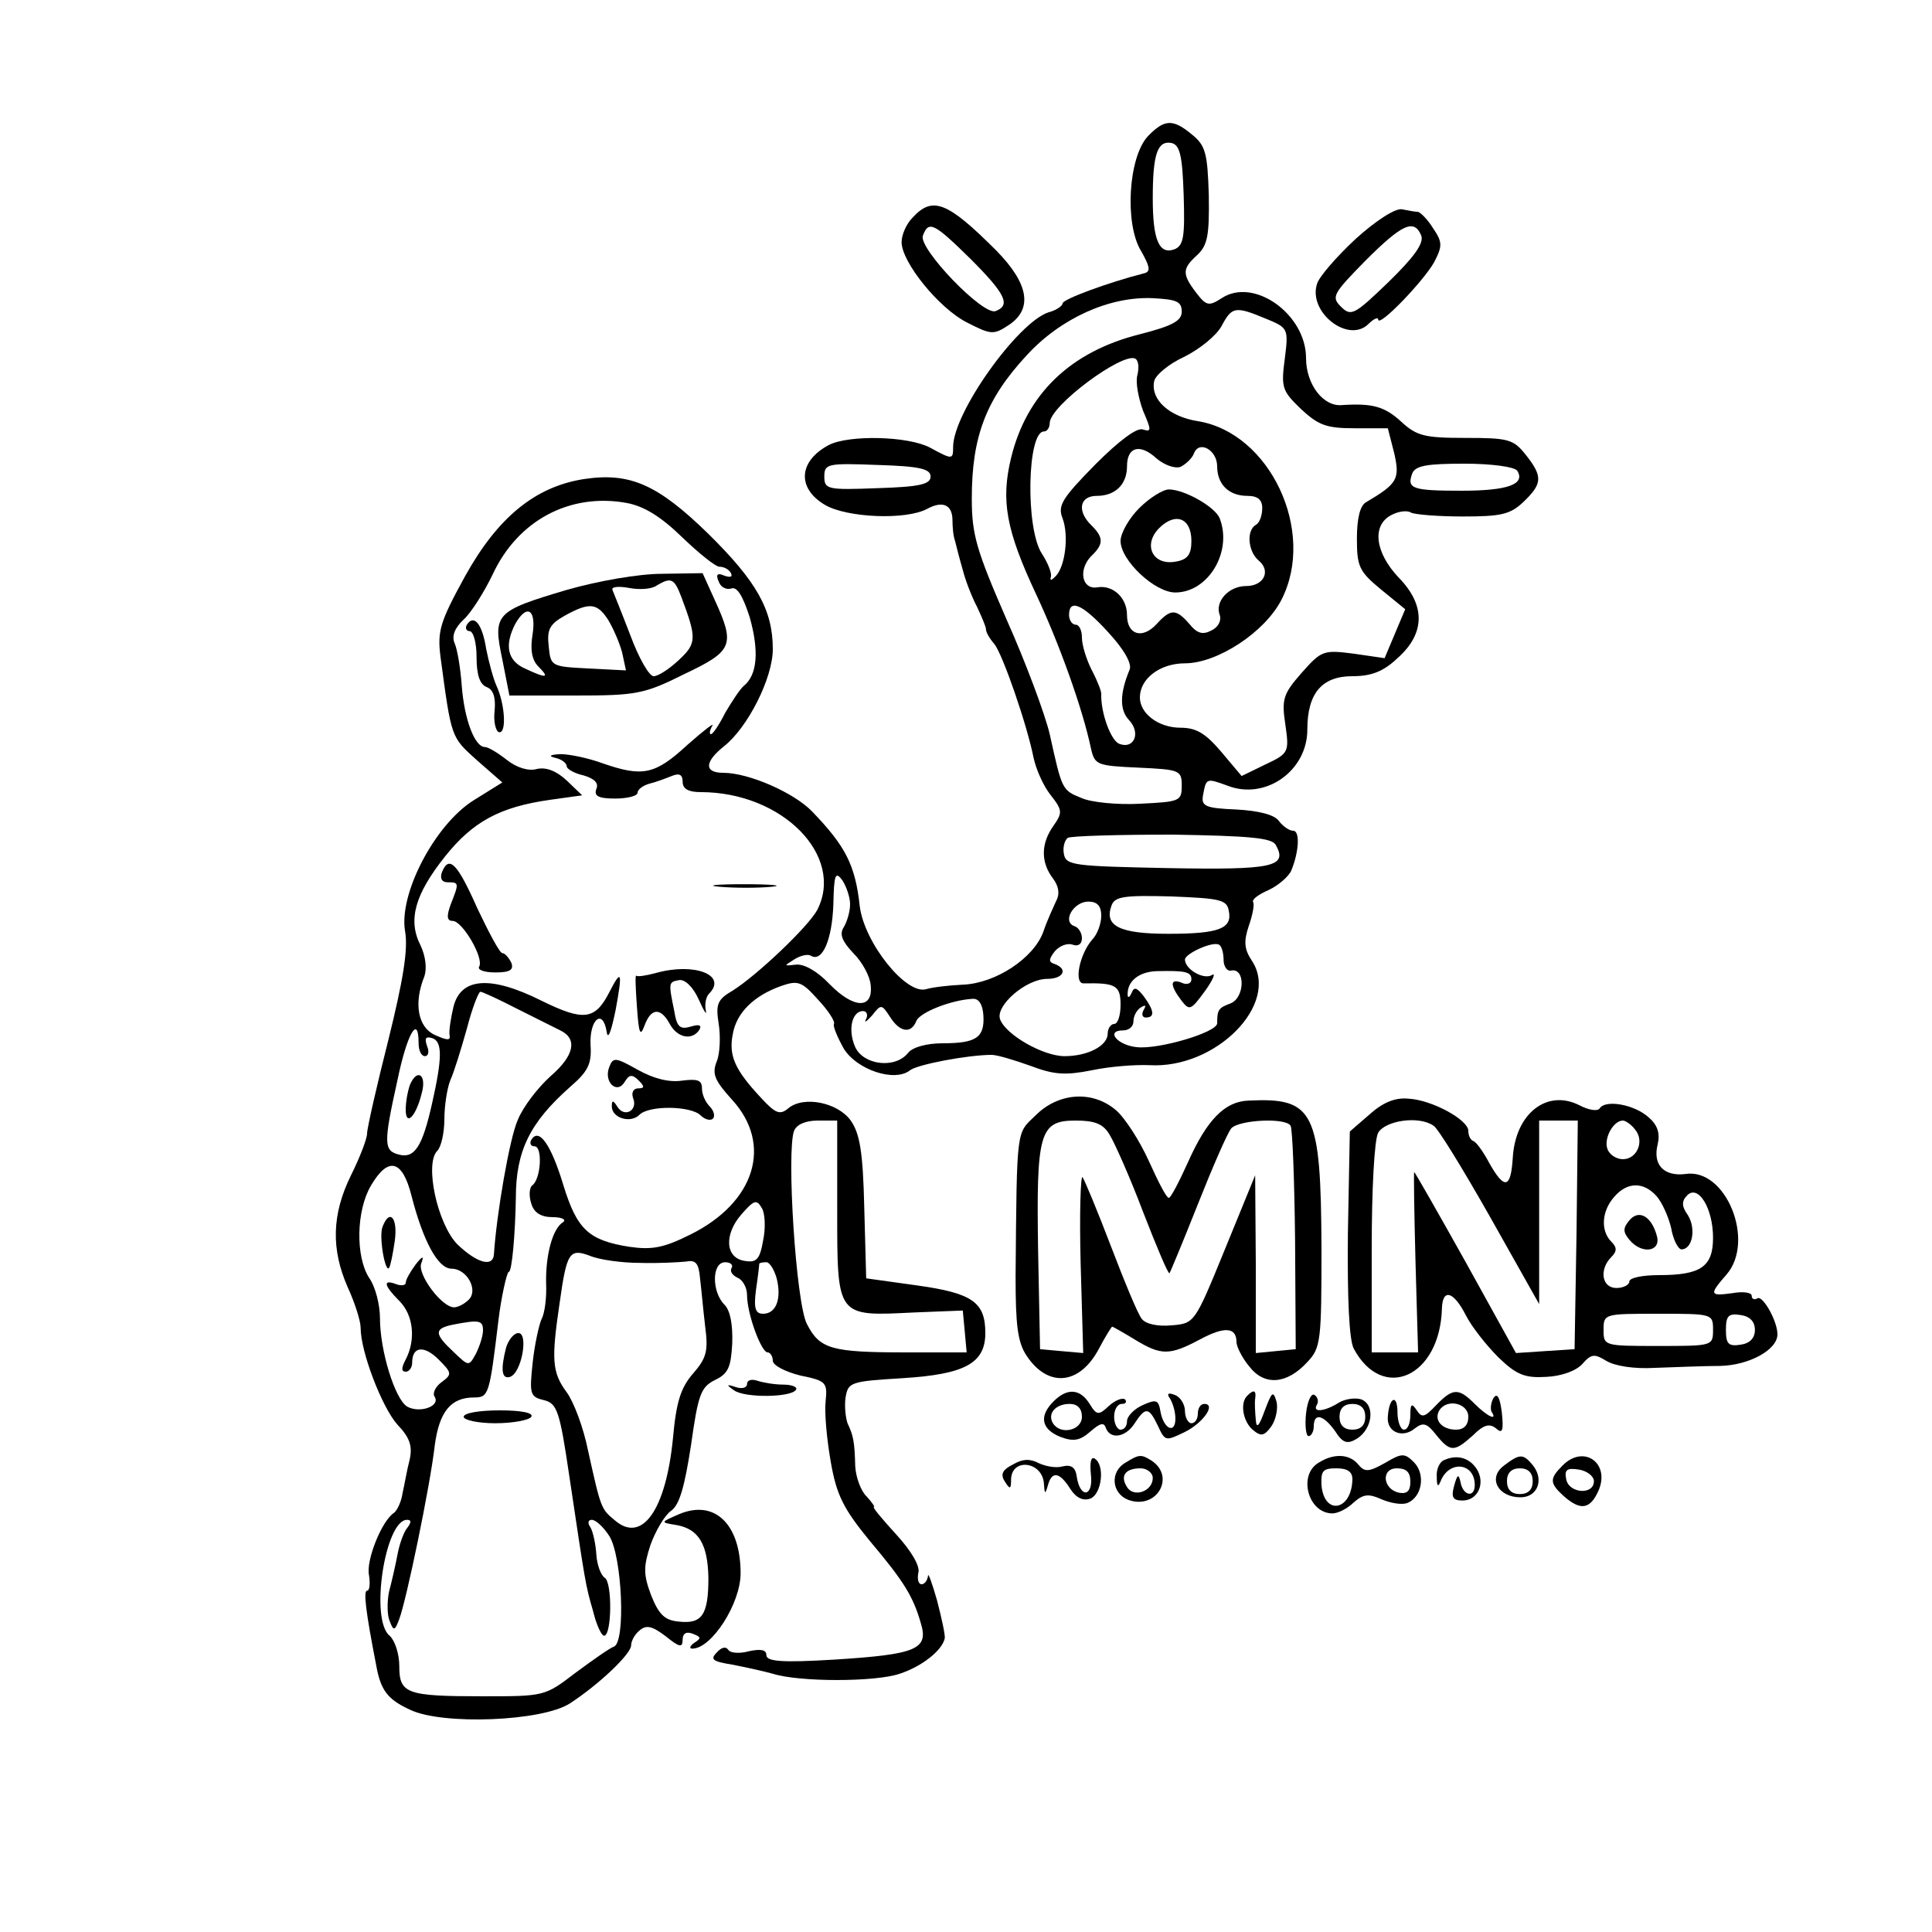 <?xml version="1.0" standalone="no"?>
<!DOCTYPE svg PUBLIC "-//W3C//DTD SVG 20010904//EN"
 "http://www.w3.org/TR/2001/REC-SVG-20010904/DTD/svg10.dtd">
<svg version="1.0" xmlns="http://www.w3.org/2000/svg"
 width="300pt" height="300pt" viewBox="0 0 300 300"
 preserveAspectRatio="xMidYMid meet">
<g transform="translate(0,300) scale(0.1,-0.1)"
fill="#000000" stroke="none">
<path d="M1782 2788 c-30 -33 -36 -136 -10 -178 13 -23 15 -31 6 -34 -59 -15
-128 -41 -128 -47 0 -4 -10 -11 -22 -14 -48 -16 -148 -156 -148 -209 0 -20 -1
-20 -36 -1 -34 18 -126 20 -157 4 -47 -25 -50 -67 -6 -93 34 -20 126 -24 159
-6 24 13 39 6 39 -18 0 -9 1 -24 4 -32 2 -8 7 -28 12 -45 4 -16 14 -42 22 -57
7 -15 14 -31 14 -35 0 -5 6 -15 13 -23 13 -16 51 -126 61 -177 4 -18 15 -43
26 -57 19 -24 19 -28 5 -48 -20 -28 -20 -57 -1 -82 9 -12 11 -24 5 -35 -4 -9
-14 -30 -20 -48 -15 -41 -74 -80 -125 -82 -22 -1 -47 -4 -57 -7 -31 -9 -96 72
-103 129 -7 64 -22 93 -74 147 -28 29 -98 60 -138 60 -30 0 -29 17 1 41 37 29
76 106 76 151 0 61 -25 105 -100 179 -79 77 -122 96 -194 85 -75 -12 -133 -59
-184 -151 -39 -71 -43 -85 -38 -125 17 -126 16 -124 56 -160 l40 -35 -45 -28
c-60 -38 -116 -145 -106 -203 5 -28 -3 -76 -26 -169 -18 -71 -33 -137 -33
-145 0 -8 -11 -37 -25 -65 -30 -61 -31 -115 -5 -174 11 -24 20 -52 20 -63 0
-37 33 -123 57 -150 19 -20 24 -33 19 -55 -4 -15 -8 -39 -11 -52 -2 -14 -9
-27 -13 -30 -19 -12 -44 -74 -39 -97 2 -13 1 -24 -3 -24 -6 0 -2 -33 14 -115
7 -40 18 -54 53 -70 50 -24 205 -18 248 10 46 30 95 77 95 90 0 7 6 18 14 24
10 8 19 6 40 -10 21 -17 26 -18 26 -5 0 10 6 13 16 9 13 -5 13 -7 2 -14 -7 -5
-8 -9 -3 -9 30 0 75 70 75 117 0 76 -40 115 -95 92 -30 -13 -30 -13 -5 -17 35
-6 49 -30 50 -82 0 -58 -10 -72 -46 -68 -22 2 -31 11 -43 41 -12 32 -12 44 -1
78 8 22 22 46 32 53 13 9 21 37 31 102 11 78 15 90 37 101 21 10 25 20 27 57
1 29 -3 51 -12 60 -20 20 -20 66 1 66 8 0 13 -4 10 -9 -3 -5 1 -11 9 -15 8 -3
15 -15 15 -27 0 -29 22 -89 32 -89 4 0 8 -6 8 -13 0 -7 19 -17 43 -23 40 -8
42 -11 39 -40 -2 -18 2 -60 8 -94 9 -52 20 -73 60 -122 54 -64 68 -87 80 -129
12 -40 -7 -48 -134 -56 -82 -5 -106 -3 -106 7 0 8 -8 10 -27 6 -14 -4 -29 -3
-32 2 -4 6 -11 4 -18 -4 -11 -11 -6 -14 25 -19 20 -4 48 -10 62 -14 41 -13
159 -13 197 0 34 11 66 36 70 55 1 5 -5 32 -12 59 -8 28 -14 44 -14 38 -1 -7
-5 -13 -10 -13 -5 0 -7 8 -5 18 3 10 -11 34 -35 60 -21 23 -37 42 -34 42 2 0
-3 7 -11 16 -9 8 -17 30 -18 47 -1 39 -3 48 -12 67 -3 9 -5 27 -3 40 4 24 8
25 89 30 96 6 128 23 128 70 0 48 -20 62 -106 74 l-79 11 -3 110 c-2 87 -7
115 -21 135 -20 28 -73 39 -97 19 -13 -11 -20 -8 -43 17 -40 43 -50 65 -43 99
6 33 33 59 75 74 26 9 32 7 57 -21 16 -17 27 -34 25 -38 -2 -3 5 -20 15 -38
20 -33 79 -53 103 -34 11 9 90 24 127 24 8 0 35 -8 60 -17 37 -14 54 -15 95
-7 28 6 68 9 90 8 103 -6 203 95 159 162 -12 18 -13 30 -5 54 6 17 9 33 7 37
-3 4 8 12 24 19 15 7 31 21 35 30 12 29 14 62 3 62 -6 0 -16 7 -22 15 -7 10
-31 16 -66 18 -48 2 -55 5 -52 22 5 27 5 27 38 15 59 -23 124 23 124 87 0 57
23 83 70 83 29 0 48 7 70 28 43 38 44 82 2 125 -37 39 -42 81 -12 97 11 6 25
8 31 4 6 -3 42 -6 80 -6 60 0 74 3 95 23 29 28 30 39 3 73 -19 24 -27 26 -93
26 -64 0 -76 3 -100 25 -26 24 -45 29 -92 26 -29 -3 -56 32 -56 73 0 68 -81
126 -131 93 -20 -13 -24 -12 -40 9 -22 29 -21 37 2 58 16 15 19 30 18 93 -2
65 -5 77 -26 94 -30 25 -43 24 -69 -3z m56 -91 c2 -64 0 -78 -14 -84 -24 -9
-34 14 -34 79 0 68 7 90 29 86 13 -3 17 -19 19 -81z m-3 -181 c0 -14 -14 -22
-65 -35 -108 -27 -176 -93 -200 -192 -16 -66 -8 -112 39 -212 36 -77 72 -177
85 -239 6 -26 9 -27 74 -30 64 -3 67 -4 67 -28 0 -24 -3 -25 -64 -28 -35 -2
-77 2 -92 9 -30 12 -30 13 -49 99 -7 30 -37 111 -67 178 -47 108 -54 132 -54
188 0 96 22 154 85 222 53 58 129 92 196 89 37 -2 45 -5 45 -21z m131 -11 c34
-14 35 -15 29 -62 -6 -45 -4 -50 25 -78 27 -25 39 -30 83 -30 l52 0 10 -39 c9
-40 5 -47 -44 -76 -9 -5 -14 -25 -14 -56 0 -43 3 -51 37 -79 l38 -31 -16 -38
-16 -38 -48 7 c-47 6 -50 5 -81 -30 -29 -33 -31 -41 -25 -81 6 -42 5 -44 -31
-61 l-37 -18 -32 38 c-24 28 -38 37 -63 37 -34 0 -63 22 -63 47 0 29 31 53 70
53 50 0 124 48 150 99 54 106 -18 259 -130 277 -44 7 -73 33 -68 61 1 10 23
28 47 39 24 12 50 33 58 48 16 30 21 31 69 11z m-200 -88 c-3 -11 2 -36 9 -55
13 -30 13 -33 0 -29 -9 4 -37 -17 -74 -54 -52 -53 -59 -64 -51 -84 10 -27 4
-75 -11 -90 -7 -7 -9 -7 -7 0 1 6 -5 21 -14 35 -26 39 -23 190 3 190 5 0 9 6
9 13 0 27 114 111 133 100 5 -3 6 -14 3 -26z m67 -142 c8 4 18 13 21 21 8 21
36 5 36 -20 0 -28 18 -46 47 -46 16 0 23 -6 23 -19 0 -11 -4 -23 -10 -26 -15
-9 -12 -41 4 -55 20 -16 9 -40 -19 -40 -27 0 -49 -24 -41 -45 3 -8 -2 -19 -13
-24 -13 -7 -22 -5 -34 10 -21 24 -29 24 -51 0 -22 -24 -46 -17 -46 14 0 27
-22 47 -46 43 -24 -4 -30 27 -10 48 20 19 20 29 1 48 -23 22 -19 46 8 46 29 0
47 18 47 46 0 30 20 36 46 12 12 -10 28 -16 37 -13z m-388 -15 c0 -12 -17 -16
-82 -18 -78 -3 -83 -2 -83 18 0 20 5 21 83 18 65 -2 82 -6 82 -18z m911 9 c13
-21 -15 -31 -86 -31 -77 0 -86 3 -77 27 5 12 23 15 81 15 43 0 78 -5 82 -11z
m-1297 -103 c26 -25 52 -46 58 -46 7 0 15 -4 18 -10 3 -6 -1 -7 -10 -4 -11 5
-14 2 -9 -9 3 -9 12 -13 19 -11 9 4 18 -10 29 -44 15 -53 12 -90 -9 -107 -6
-5 -19 -25 -29 -42 -9 -18 -19 -33 -22 -33 -3 0 -2 6 2 13 4 6 -13 -7 -39 -30
-50 -46 -69 -50 -132 -28 -22 8 -51 14 -65 14 -17 -1 -19 -3 -7 -6 9 -2 17 -8
17 -13 0 -4 12 -11 26 -14 17 -5 24 -12 20 -21 -4 -11 3 -15 29 -15 19 0 35 4
35 9 0 5 8 11 18 14 9 2 25 8 35 12 12 5 17 2 17 -9 0 -11 9 -16 28 -16 127 0
224 -99 181 -183 -14 -26 -93 -101 -131 -125 -24 -14 -27 -21 -22 -52 3 -19 2
-46 -3 -58 -8 -20 -3 -30 24 -60 63 -69 36 -159 -65 -209 -42 -21 -60 -24 -95
-19 -63 10 -81 27 -102 95 -19 63 -38 91 -50 71 -3 -5 -1 -10 5 -10 13 0 10
-52 -4 -61 -4 -4 -5 -16 -1 -28 4 -14 15 -21 33 -21 15 0 22 -4 16 -8 -16 -10
-27 -51 -26 -95 1 -21 -2 -46 -7 -55 -4 -9 -11 -40 -14 -69 -5 -47 -4 -52 17
-57 21 -5 25 -16 40 -118 25 -167 25 -169 37 -210 5 -21 13 -38 17 -38 12 0
13 83 1 90 -6 4 -12 20 -13 36 -1 16 -5 35 -9 42 -5 7 -4 12 2 12 6 0 18 -11
27 -25 20 -31 26 -166 7 -172 -6 -2 -33 -21 -60 -41 -47 -36 -48 -36 -143 -36
-119 0 -130 4 -130 47 0 19 -7 40 -15 47 -31 25 -7 180 27 180 7 0 7 -4 0 -13
-5 -6 -12 -25 -15 -42 -3 -16 -9 -42 -13 -57 -3 -15 -3 -36 1 -45 6 -16 8 -16
15 3 11 29 48 207 55 269 7 53 25 75 61 75 23 0 24 4 38 120 4 34 13 75 16 75
5 0 10 58 11 115 0 73 22 117 84 172 28 24 34 36 32 65 -2 40 19 58 25 21 2
-14 7 0 14 34 11 60 9 64 -10 27 -22 -43 -40 -45 -105 -13 -80 40 -126 36
-137 -10 -4 -17 -7 -36 -6 -43 2 -9 -3 -9 -23 0 -26 12 -33 49 -16 91 4 12 2
31 -6 48 -20 39 -9 79 38 138 43 54 85 77 163 88 l50 7 -24 23 c-16 15 -32 21
-46 18 -13 -4 -32 2 -47 14 -14 11 -29 20 -34 20 -16 0 -32 43 -36 95 -2 28
-7 57 -11 66 -5 11 0 24 14 37 12 11 32 43 45 70 39 84 120 127 208 111 27 -5
53 -21 86 -53z m662 -148 c25 -27 37 -49 33 -58 -15 -36 -16 -62 -1 -78 19
-20 8 -46 -15 -37 -13 5 -29 48 -28 78 0 4 -6 20 -15 37 -8 16 -15 38 -15 50
0 11 -4 20 -10 20 -5 0 -10 7 -10 15 0 26 21 17 61 -27z m260 -330 c19 -34 -4
-39 -167 -36 -146 3 -159 4 -162 22 -2 10 1 21 6 25 6 3 79 5 163 5 119 -2
154 -5 160 -16z m-661 -92 c0 -12 -5 -28 -10 -36 -7 -11 -2 -22 15 -40 14 -14
26 -36 27 -50 4 -37 -26 -37 -64 2 -19 20 -40 32 -53 30 -18 -2 -18 -2 -2 8 9
6 21 9 26 6 18 -11 33 25 35 79 1 47 3 53 14 38 6 -9 12 -26 12 -37z m588 -10
c6 -28 -15 -36 -94 -36 -75 0 -100 12 -88 44 5 14 20 16 93 14 75 -3 86 -5 89
-22z m-198 -8 c0 -12 -6 -29 -14 -37 -20 -23 -29 -69 -13 -68 49 1 57 -3 57
-33 0 -16 -4 -30 -10 -30 -5 0 -10 -7 -10 -15 0 -19 -31 -35 -67 -35 -33 0
-91 33 -100 57 -8 21 40 63 73 63 25 0 33 15 12 23 -10 3 -10 7 0 20 8 9 20
13 28 10 8 -3 14 1 14 10 0 8 -5 17 -12 19 -19 7 -1 38 22 38 14 0 20 -7 20
-22z m190 -69 c0 -10 6 -18 12 -16 22 4 21 -42 -1 -51 -19 -7 -21 -10 -21 -31
0 -14 -91 -41 -125 -37 -30 3 -49 26 -21 26 9 0 16 6 16 14 0 8 5 18 12 22 7
4 8 3 4 -4 -4 -7 -2 -12 3 -12 15 0 13 11 -3 33 -11 14 -15 15 -19 5 -3 -7 -6
-8 -6 -3 -1 21 17 36 45 37 45 1 54 -1 54 -13 0 -6 -7 -9 -15 -5 -18 7 -19 -3
-1 -27 13 -17 15 -16 37 14 13 18 17 29 11 25 -13 -8 -42 9 -42 24 0 9 43 29
53 23 4 -2 7 -13 7 -24z m-1096 -76 c28 -14 58 -29 66 -33 27 -13 22 -39 -15
-71 -20 -18 -43 -48 -51 -68 -13 -29 -33 -147 -37 -208 -1 -22 -27 -14 -57 15
-31 32 -51 125 -31 145 6 6 11 28 11 49 0 20 4 47 9 60 6 13 17 49 26 81 8 31
18 57 21 57 3 0 29 -12 58 -27z m723 -10 c2 -34 -11 -43 -63 -43 -25 0 -47 -6
-54 -15 -20 -25 -69 -19 -82 9 -12 27 -5 56 12 56 6 0 8 -6 5 -12 -4 -7 0 -5
9 5 14 18 15 18 28 -2 15 -24 33 -27 41 -6 6 13 53 32 87 34 10 1 16 -9 17
-26z m-877 -43 c0 -11 4 -20 10 -20 5 0 7 7 3 16 -4 12 -2 15 8 12 16 -5 16
-30 0 -101 -15 -67 -27 -86 -51 -80 -24 6 -25 16 -3 115 15 73 33 104 33 58z
m650 -260 c0 -166 -1 -164 119 -158 l76 3 3 -32 3 -33 -93 0 c-117 0 -135 5
-155 44 -17 32 -32 268 -20 300 4 10 18 16 37 16 l30 0 0 -140z m-661 23 c18
-70 41 -113 62 -113 24 0 42 -33 27 -48 -7 -7 -17 -12 -23 -12 -19 0 -57 51
-51 68 5 13 2 12 -9 -2 -8 -11 -15 -23 -15 -28 0 -4 -7 -5 -15 -2 -21 8 -19
-2 5 -26 22 -22 26 -60 10 -91 -7 -13 -7 -19 0 -19 5 0 10 6 10 14 0 26 19 27
41 5 21 -21 21 -23 5 -35 -10 -7 -15 -18 -11 -23 9 -15 -24 -26 -43 -15 -19
12 -42 87 -42 137 0 21 -7 49 -17 63 -21 33 -20 104 3 143 27 46 49 40 63 -16z
m546 -69 c-5 -29 -10 -35 -28 -32 -31 4 -33 41 -6 72 20 23 24 24 32 10 5 -8
6 -31 2 -50z m-192 -35 c29 -1 61 1 72 2 15 3 20 -2 22 -26 2 -16 5 -50 8 -75
5 -38 2 -49 -19 -73 -19 -22 -26 -44 -31 -100 -11 -112 -48 -164 -90 -128 -22
18 -22 19 -42 109 -7 35 -22 75 -33 90 -23 31 -24 51 -11 139 11 78 15 85 47
73 14 -6 49 -11 77 -11z m213 -24 c8 -32 -1 -55 -21 -55 -12 0 -15 8 -11 38 3
20 5 38 5 40 1 1 5 2 11 2 5 0 12 -11 16 -25z m-456 -81 c0 -8 -5 -24 -11 -36
-11 -20 -11 -20 -35 3 -30 28 -30 36 -1 42 41 8 47 7 47 -9z"/>
<path d="M1769 2211 c-16 -16 -29 -39 -29 -51 0 -30 53 -80 85 -80 51 0 89 63
69 115 -7 18 -55 45 -79 45 -9 0 -30 -13 -46 -29z m81 -51 c0 -21 -6 -29 -24
-32 -36 -7 -52 26 -26 52 25 25 50 16 50 -20z"/>
<path d="M880 2084 c-111 -33 -115 -37 -100 -108 l11 -56 102 0 c94 0 107 2
169 33 76 36 80 45 48 115 l-19 42 -63 -1 c-36 0 -99 -11 -148 -25z m178 -11
c24 -64 24 -72 -4 -98 -15 -14 -32 -25 -39 -25 -7 0 -23 28 -36 63 -13 34 -26
66 -28 71 -2 5 10 6 26 3 16 -3 35 -2 43 4 22 13 27 11 38 -18z m-114 -35 c8
-13 18 -36 22 -51 l6 -28 -58 3 c-58 3 -59 3 -62 35 -3 26 2 34 25 47 38 21
50 20 67 -6z m-117 -23 c-4 -24 -1 -40 9 -50 18 -18 13 -19 -21 -3 -27 12 -32
36 -15 69 18 32 33 23 27 -16z"/>
<path d="M725 2030 c-3 -5 -1 -10 4 -10 6 0 11 -18 11 -40 0 -28 5 -43 16 -47
10 -4 14 -16 12 -37 -2 -17 2 -32 7 -33 12 -2 9 44 -4 72 -5 11 -12 37 -16 57
-6 39 -19 55 -30 38z"/>
<path d="M686 1645 c-3 -9 0 -15 9 -15 18 0 18 -1 5 -34 -7 -19 -6 -26 3 -26
15 0 49 -58 41 -71 -3 -5 8 -9 25 -9 23 0 29 4 25 15 -4 8 -10 15 -14 15 -4 0
-21 32 -39 70 -31 70 -44 83 -55 55z"/>
<path d="M1118 1623 c23 -2 59 -2 80 0 20 2 1 4 -43 4 -44 0 -61 -2 -37 -4z"/>
<path d="M1018 1489 c-15 -4 -28 -6 -30 -4 -2 2 -1 -20 1 -48 3 -42 5 -48 12
-29 10 27 25 28 39 2 12 -22 35 -26 46 -9 4 7 0 9 -13 5 -17 -5 -22 -1 -26 24
-9 44 -9 45 7 48 9 2 22 -10 31 -30 8 -18 13 -26 11 -17 -2 9 0 21 5 26 29 29
-23 49 -83 32z"/>
<path d="M946 1343 c-9 -23 12 -43 24 -23 7 12 12 12 22 2 9 -9 9 -12 -1 -12
-7 0 -11 -6 -8 -15 8 -19 -13 -31 -24 -14 -7 11 -9 11 -9 1 0 -18 29 -27 43
-13 15 15 80 14 95 -1 6 -6 15 -9 19 -5 4 4 1 13 -5 19 -7 7 -12 19 -12 28 0
13 -7 15 -31 12 -20 -3 -44 3 -69 17 -34 19 -38 20 -44 4z"/>
<path d="M786 908 c-9 -35 -7 -50 6 -46 18 6 29 68 13 68 -7 0 -15 -10 -19
-22z"/>
<path d="M720 800 c0 -5 22 -10 49 -10 28 0 53 5 56 10 4 6 -15 10 -49 10 -31
0 -56 -4 -56 -10z"/>
<path d="M636 1314 c-3 -9 -6 -25 -6 -37 0 -27 16 -11 25 26 8 29 -8 39 -19
11z"/>
<path d="M594 1095 c-6 -15 4 -71 10 -64 2 2 6 21 9 42 5 36 -8 51 -19 22z"/>
<path d="M1417 2662 c-10 -10 -17 -27 -17 -38 0 -31 58 -103 102 -125 37 -19
41 -19 64 -4 38 25 32 64 -19 116 -76 76 -99 85 -130 51z m90 -64 c54 -54 63
-72 39 -81 -19 -8 -120 97 -113 117 9 24 17 20 74 -36z"/>
<path d="M2105 2629 c-30 -28 -57 -59 -60 -70 -14 -44 49 -93 80 -62 8 8 15
11 15 7 0 -14 71 60 87 89 13 25 13 31 -2 53 -8 13 -19 24 -23 25 -4 0 -15 2
-25 4 -10 2 -40 -17 -72 -46z m102 5 c4 -12 -11 -33 -51 -72 -53 -51 -58 -54
-74 -38 -15 15 -12 20 38 71 57 57 76 66 87 39z"/>
<path d="M1608 1268 c-30 -29 -29 -16 -31 -250 0 -75 3 -102 17 -123 33 -50
82 -46 112 10 10 19 20 35 21 35 1 0 17 -9 35 -20 41 -25 54 -25 101 0 39 21
57 19 57 -4 0 -7 9 -25 20 -38 23 -30 58 -28 90 7 21 22 22 33 22 177 -1 212
-11 234 -113 229 -37 -1 -65 -30 -94 -95 -14 -31 -27 -56 -30 -56 -4 0 -17 26
-31 57 -14 31 -37 67 -51 79 -36 31 -89 28 -125 -8z m115 -30 c8 -13 32 -67
52 -120 21 -54 39 -97 41 -95 1 1 21 49 44 107 23 58 46 111 52 118 12 13 84
17 92 4 3 -5 6 -85 7 -178 l1 -169 -31 -3 -31 -3 0 138 -1 138 -47 -115 c-47
-115 -47 -115 -83 -118 -21 -2 -40 2 -46 10 -6 7 -27 58 -48 113 -21 55 -41
103 -44 107 -3 4 -5 -56 -3 -133 l4 -140 -34 3 -33 3 -3 151 c-3 185 2 204 58
204 30 0 43 -5 53 -22z"/>
<path d="M2126 1269 l-30 -26 -3 -158 c-1 -103 2 -165 9 -179 45 -84 134 -44
137 62 1 32 18 27 37 -10 9 -18 32 -47 51 -66 28 -27 41 -32 74 -30 23 1 46 9
56 20 14 16 19 16 37 5 13 -8 43 -13 76 -11 30 1 76 3 101 3 45 1 89 25 89 49
0 21 -23 61 -31 56 -5 -3 -9 -1 -9 4 0 5 -13 7 -30 4 -36 -5 -36 -2 -9 29 45
52 -1 166 -64 156 -33 -4 -51 14 -43 46 4 17 0 30 -14 42 -22 20 -67 28 -76
14 -3 -5 -17 -3 -32 5 -50 25 -99 -13 -103 -82 -3 -48 -13 -50 -37 -7 -9 17
-20 32 -24 33 -5 2 -8 9 -8 16 0 17 -56 48 -93 50 -21 2 -40 -6 -61 -25z m100
-17 c7 -4 46 -68 88 -142 l76 -135 0 143 0 142 30 0 30 0 -2 -177 -3 -178 -46
-3 -45 -3 -78 141 c-43 77 -79 140 -80 140 -1 0 0 -63 2 -140 l4 -140 -36 0
-36 0 0 161 c0 91 4 169 10 180 11 19 63 27 86 11z m313 -6 c15 -18 3 -46 -19
-46 -10 0 -21 7 -24 16 -6 16 9 44 24 44 4 0 13 -6 19 -14z m33 -103 c9 -10
19 -33 23 -50 3 -18 11 -33 16 -33 17 0 23 32 10 53 -10 14 -10 22 -1 31 17
17 40 -20 40 -66 0 -45 -19 -58 -84 -58 -25 0 -46 -4 -46 -10 0 -5 -9 -10 -20
-10 -23 0 -27 29 -8 48 9 9 9 15 0 24 -17 17 -15 48 5 70 20 23 45 23 65 1z
m88 -208 c0 -25 -1 -25 -85 -25 -84 0 -85 0 -85 25 0 25 1 25 85 25 84 0 85 0
85 -25z m65 0 c0 -13 -8 -21 -22 -23 -19 -3 -23 1 -23 23 0 22 4 26 23 23 14
-2 22 -10 22 -23z"/>
<path d="M2530 1105 c-10 -12 -10 -18 0 -30 19 -23 49 -19 43 5 -8 31 -28 43
-43 25z"/>
<path d="M1160 851 c0 -6 -8 -8 -17 -5 -15 5 -16 4 -3 -5 17 -12 89 -11 96 1
3 4 -6 8 -20 8 -13 0 -31 3 -40 6 -9 3 -16 1 -16 -5z"/>
<path d="M1636 824 c-23 -23 -19 -43 10 -55 21 -8 31 -6 47 8 15 13 21 15 24
6 7 -19 31 -15 45 7 17 26 22 25 36 -4 11 -24 12 -24 41 -10 29 14 50 44 31
44 -6 0 -10 -7 -10 -15 0 -8 -4 -15 -10 -15 -5 0 -10 9 -10 19 0 10 -7 22 -16
25 -10 4 -13 2 -7 -6 11 -20 11 -49 -1 -45 -6 2 -12 13 -14 25 -3 18 -6 20
-28 10 -13 -6 -24 -17 -24 -25 0 -7 -4 -13 -10 -13 -5 0 -10 9 -10 20 0 11 5
20 12 20 6 0 8 3 5 7 -4 3 -15 -1 -25 -10 -16 -15 -19 -15 -30 3 -15 24 -35
25 -56 4z m44 -24 c0 -21 -33 -29 -45 -10 -9 15 4 30 26 30 12 0 19 -7 19 -20z"/>
<path d="M1937 833 c-12 -11 -7 -40 8 -53 13 -11 18 -10 29 5 7 10 11 28 8 39
-5 17 -7 15 -18 -14 -9 -25 -13 -29 -14 -15 -1 11 -2 26 -1 33 2 13 -2 15 -12
5z"/>
<path d="M2028 805 c-2 -19 0 -35 4 -35 4 0 8 7 8 15 0 22 15 18 33 -7 12 -19
19 -21 34 -12 24 15 29 52 7 61 -9 3 -25 1 -35 -5 -22 -14 -42 -16 -34 -3 3 5
1 12 -4 15 -5 3 -11 -10 -13 -29z m92 -5 c0 -13 -7 -20 -20 -20 -13 0 -20 7
-20 20 0 13 7 20 20 20 13 0 20 -7 20 -20z"/>
<path d="M2230 818 c-18 -19 -22 -20 -30 -8 -8 12 -10 10 -10 -7 0 -13 -4 -23
-10 -23 -5 0 -10 12 -10 27 0 29 -13 24 -15 -7 -2 -24 23 -34 42 -18 13 10 19
8 33 -10 22 -27 28 -27 57 -1 17 17 26 19 36 11 10 -9 12 -4 9 25 -3 23 -7 31
-13 22 -4 -7 -5 -17 -3 -21 10 -15 -6 -8 -26 12 -25 25 -34 25 -60 -2z m50
-18 c0 -13 -7 -20 -19 -20 -22 0 -35 15 -26 30 12 19 45 11 45 -10z"/>
<path d="M1573 726 c-16 -8 -20 -15 -13 -26 8 -13 10 -13 10 2 0 35 49 29 51
-6 1 -16 2 -17 6 -3 6 23 18 22 35 -5 9 -14 20 -19 31 -15 18 7 23 52 7 62 -6
4 -8 -6 -6 -25 4 -35 -17 -37 -22 -3 -2 15 -9 19 -22 16 -10 -3 -26 0 -37 5
-13 7 -25 7 -40 -2z"/>
<path d="M1748 729 c-25 -14 -22 -48 4 -58 44 -16 74 36 36 61 -16 10 -19 10
-40 -3z m42 -24 c0 -21 -30 -31 -40 -14 -11 17 -3 29 21 29 10 0 19 -7 19 -15z"/>
<path d="M2048 729 c-33 -19 -17 -79 21 -79 8 0 23 7 33 17 15 13 23 14 43 5
14 -6 31 -9 40 -6 23 9 29 44 11 63 -15 15 -19 15 -46 -1 -25 -14 -31 -14 -41
-2 -13 16 -37 18 -61 3z m52 -26 c-1 -49 -44 -57 -48 -9 -1 22 2 26 23 26 17
0 25 -5 25 -17z m90 -4 c0 -14 -5 -19 -17 -17 -26 5 -29 38 -4 38 15 0 21 -6
21 -21z"/>
<path d="M2243 733 c-7 -2 -13 -14 -12 -26 0 -15 2 -17 6 -7 13 33 53 29 53
-6 0 -20 -18 -17 -22 4 -3 14 -5 13 -10 -5 -5 -18 -2 -23 13 -23 24 0 36 27
22 49 -11 17 -30 23 -50 14z"/>
<path d="M2335 724 c-25 -19 -9 -49 26 -49 27 0 37 28 19 50 -15 18 -20 18
-45 -1z m45 -24 c0 -13 -7 -20 -20 -20 -13 0 -20 7 -20 20 0 13 7 20 20 20 13
0 20 -7 20 -20z"/>
<path d="M2426 724 c-20 -20 -20 -27 2 -47 26 -23 41 -21 54 8 19 43 -23 73
-56 39z m49 -24 c0 -22 -39 -19 -43 3 -3 15 1 18 20 15 12 -2 23 -10 23 -18z"/>
</g>
</svg>
